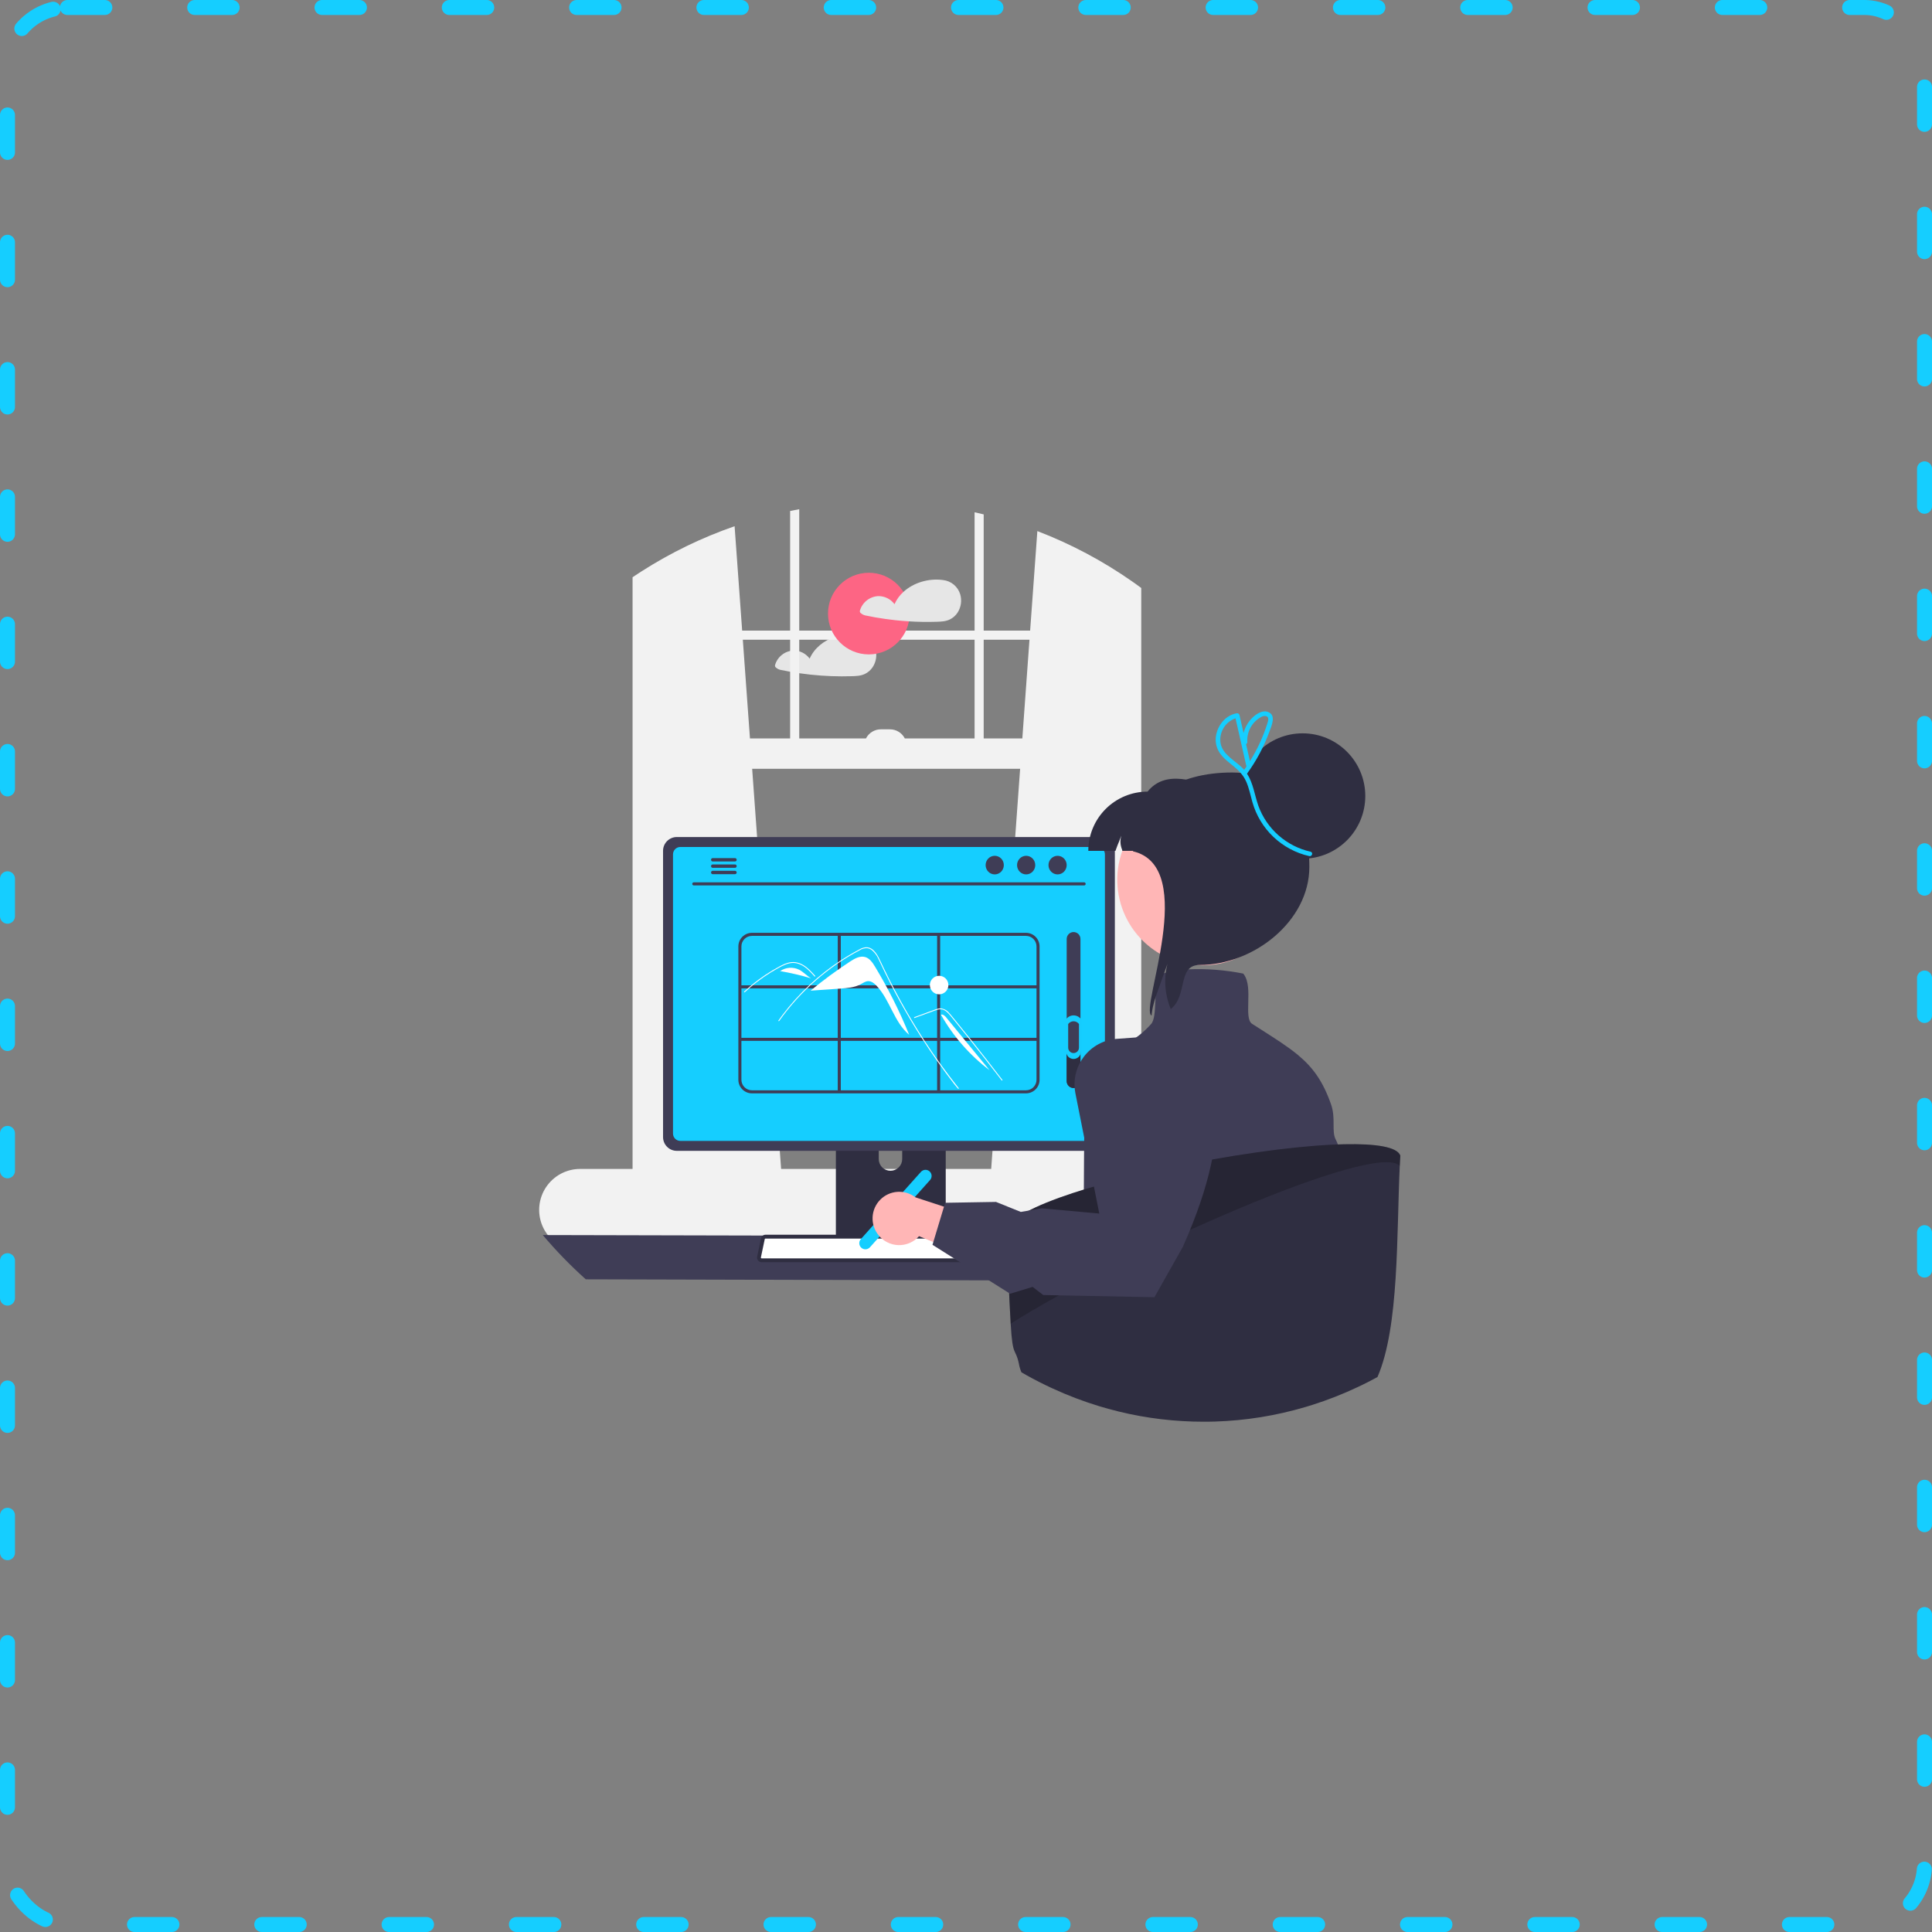 <svg width="258" height="258" viewBox="0 0 258 258" fill="none" xmlns="http://www.w3.org/2000/svg">
<rect x="0" y="0" width="258" height="258" fill="#808080" stroke="none"/>
<g id="img_maintenence">
<rect id="Rectangle 327" x="1" y="1" width="256" height="256" rx="8" stroke="#15CEFF" stroke-width="2" stroke-linecap="round" stroke-dasharray="5 12"/>
<g id="Group 620">
<path id="Vector" d="M117.01 87.3C116.999 87.071 116.961 86.845 116.895 86.626C116.741 86.122 116.443 85.674 116.037 85.337C115.632 85 115.137 84.788 114.613 84.729C114.601 84.728 114.59 84.728 114.578 84.729C114.563 84.725 114.547 84.721 114.531 84.719C113.521 84.595 112.496 84.7 111.532 85.027C110.049 85.523 108.749 86.524 108.122 87.953C107.868 87.607 107.534 87.328 107.149 87.14C106.763 86.952 106.337 86.861 105.909 86.875C105.356 86.911 104.828 87.117 104.397 87.465C103.966 87.812 103.652 88.284 103.499 88.817C103.483 88.882 103.488 88.95 103.514 89.012C103.539 89.074 103.583 89.126 103.64 89.162C103.805 89.302 104 89.401 104.21 89.452C104.663 89.548 105.116 89.635 105.574 89.715C106.464 89.87 107.358 89.996 108.257 90.093C110.082 90.289 111.918 90.358 113.753 90.301C114.364 90.281 114.954 90.26 115.513 89.991C115.92 89.79 116.268 89.487 116.522 89.111C116.88 88.577 117.051 87.941 117.01 87.3Z" fill="#E6E6E6"/>
<path id="Vector_2" d="M157.373 156.099H152.403V78.517C152.069 78.27 151.732 78.025 151.391 77.786C151.323 77.739 151.256 77.692 151.189 77.645C147.258 74.896 143.006 72.637 138.528 70.92L137.564 84.212L137.564 84.213H131.363V68.692C130.959 68.592 130.554 68.498 130.146 68.41V84.213H106.731V68C106.324 68.076 105.918 68.153 105.514 68.237V84.213H99.109L99.109 84.212L98.098 70.272C93.74 71.783 89.574 73.802 85.688 76.288C85.553 76.373 85.419 76.459 85.284 76.549C85.012 76.725 84.741 76.904 84.473 77.086V156.099H77.476C76.581 156.098 75.699 156.318 74.908 156.737C74.117 157.156 73.442 157.764 72.94 158.505C72.438 159.247 72.126 160.1 72.031 160.99C71.936 161.88 72.061 162.78 72.394 163.611C72.494 163.862 72.614 164.105 72.751 164.338C72.929 164.641 73.136 164.927 73.368 165.191C73.881 165.776 74.513 166.244 75.221 166.565C75.93 166.885 76.698 167.051 77.476 167.051H157.373C158.826 167.051 160.218 166.474 161.245 165.447C162.272 164.42 162.849 163.027 162.849 161.575C162.849 160.123 162.272 158.73 161.245 157.703C160.218 156.676 158.826 156.099 157.373 156.099ZM136.228 102.666L132.363 156.099H104.309L100.444 102.666H136.228ZM137.476 85.429L136.522 98.61H131.363V85.429H137.476ZM130.146 85.429V98.61H120.829C120.642 98.244 120.358 97.937 120.008 97.722C119.657 97.507 119.255 97.394 118.844 97.394H117.627C117.216 97.394 116.813 97.507 116.463 97.722C116.113 97.937 115.828 98.244 115.642 98.61H106.731V85.429H130.146ZM105.514 98.61H100.15L99.197 85.429H105.514V98.61Z" fill="#F2F2F2"/>
<path id="Vector_3" d="M72.483 164.929C74.257 167.031 76.176 169.006 78.225 170.84L155.727 171.044C157.776 169.21 159.695 167.235 161.469 165.133L72.483 164.929Z" fill="#3F3D56"/>
<path id="Vector_4" d="M111.623 145.162V166.103H126.293V145.162C126.294 145.012 126.245 144.865 126.156 144.744C126.067 144.623 125.941 144.533 125.797 144.489C125.729 144.466 125.658 144.455 125.587 144.456H112.332C112.239 144.456 112.147 144.474 112.061 144.509C111.975 144.545 111.897 144.597 111.831 144.662C111.765 144.728 111.713 144.806 111.677 144.892C111.642 144.978 111.623 145.07 111.623 145.162ZM117.348 152.358C117.352 151.945 117.519 151.55 117.812 151.26C118.105 150.969 118.501 150.806 118.914 150.806C119.327 150.806 119.723 150.969 120.016 151.26C120.31 151.55 120.476 151.945 120.48 152.358V154.787C120.478 155.201 120.312 155.598 120.019 155.89C119.725 156.182 119.328 156.346 118.914 156.346C118.5 156.346 118.103 156.182 117.81 155.89C117.516 155.598 117.35 155.201 117.348 154.787V152.358Z" fill="#2F2E41"/>
<path id="Vector_5" d="M111.577 165.433V167.453C111.577 167.557 111.619 167.658 111.693 167.732C111.767 167.806 111.867 167.848 111.971 167.849H125.943C126.048 167.848 126.148 167.806 126.222 167.732C126.296 167.658 126.337 167.557 126.337 167.453V165.433H111.577Z" fill="#3F3D56"/>
<path id="Vector_6" d="M88.544 113.613V151.847C88.544 152.335 88.738 152.802 89.083 153.146C89.427 153.491 89.894 153.685 90.382 153.685H147.041C147.528 153.685 147.996 153.491 148.34 153.146C148.685 152.802 148.878 152.335 148.879 151.847V113.613C148.878 113.126 148.684 112.659 148.339 112.315C147.995 111.971 147.528 111.778 147.041 111.777H90.382C89.895 111.778 89.428 111.971 89.084 112.315C88.739 112.659 88.545 113.126 88.544 113.613Z" fill="#3F3D56"/>
<path id="Vector_7" d="M89.873 114.089V151.376C89.874 151.636 89.977 151.886 90.161 152.07C90.345 152.254 90.595 152.357 90.855 152.358H146.569C146.83 152.357 147.079 152.254 147.263 152.07C147.447 151.886 147.551 151.636 147.551 151.376V114.089C147.551 113.828 147.448 113.578 147.264 113.393C147.08 113.209 146.83 113.105 146.569 113.104H90.855C90.594 113.105 90.345 113.209 90.161 113.393C89.977 113.578 89.873 113.828 89.873 114.089Z" fill="#15CEFF"/>
<path id="Vector_8" d="M101.234 168.325C101.291 168.396 101.363 168.453 101.445 168.492C101.527 168.531 101.617 168.552 101.708 168.551H134.854C134.945 168.551 135.034 168.531 135.116 168.492C135.198 168.453 135.27 168.396 135.327 168.325C135.384 168.255 135.425 168.173 135.446 168.085C135.467 167.997 135.469 167.905 135.45 167.816L134.936 165.372C134.914 165.272 134.868 165.18 134.802 165.102C134.736 165.025 134.651 164.965 134.556 164.929C134.487 164.902 134.413 164.888 134.339 164.888H102.22C102.146 164.888 102.073 164.902 102.004 164.929C101.908 164.965 101.824 165.025 101.757 165.102C101.691 165.18 101.645 165.272 101.624 165.372L101.109 167.816C101.091 167.905 101.093 167.996 101.114 168.084C101.136 168.172 101.177 168.254 101.234 168.325Z" fill="#2F2E41"/>
<path id="Vector_9" d="M102.22 165.399C102.21 165.399 102.2 165.4 102.191 165.404C102.175 165.409 102.16 165.419 102.148 165.431C102.137 165.444 102.128 165.459 102.124 165.476L101.609 167.921C101.606 167.935 101.607 167.95 101.61 167.964C101.614 167.978 101.621 167.991 101.63 168.002L101.632 168.005C101.641 168.016 101.653 168.026 101.666 168.032C101.679 168.038 101.693 168.041 101.708 168.041H134.854C134.869 168.041 134.883 168.038 134.896 168.032C134.909 168.025 134.921 168.016 134.93 168.005C134.94 167.994 134.947 167.981 134.95 167.967C134.954 167.953 134.954 167.938 134.952 167.924L134.436 165.477C134.433 165.461 134.425 165.446 134.414 165.434C134.403 165.421 134.39 165.412 134.374 165.406C134.364 165.401 134.352 165.399 134.34 165.399H102.22Z" fill="white"/>
<path id="Vector_10" d="M92.647 118.241H144.779C144.833 118.24 144.884 118.217 144.922 118.179C144.96 118.14 144.981 118.088 144.981 118.034C144.981 117.979 144.96 117.927 144.922 117.889C144.884 117.85 144.833 117.827 144.779 117.826H92.647C92.593 117.827 92.541 117.85 92.504 117.889C92.466 117.927 92.444 117.979 92.444 118.034C92.444 118.088 92.466 118.14 92.504 118.179C92.541 118.217 92.593 118.24 92.647 118.241Z" fill="#3F3D56"/>
<path id="Vector_11" d="M141.23 116.768C141.901 116.768 142.445 116.212 142.445 115.526C142.445 114.84 141.901 114.284 141.23 114.284C140.559 114.284 140.015 114.84 140.015 115.526C140.015 116.212 140.559 116.768 141.23 116.768Z" fill="#3F3D56"/>
<path id="Vector_12" d="M137.033 116.768C137.704 116.768 138.248 116.212 138.248 115.526C138.248 114.84 137.704 114.284 137.033 114.284C136.362 114.284 135.818 114.84 135.818 115.526C135.818 116.212 136.362 116.768 137.033 116.768Z" fill="#3F3D56"/>
<path id="Vector_13" d="M132.836 116.768C133.507 116.768 134.051 116.212 134.051 115.526C134.051 114.84 133.507 114.284 132.836 114.284C132.165 114.284 131.621 114.84 131.621 115.526C131.621 116.212 132.165 116.768 132.836 116.768Z" fill="#3F3D56"/>
<path id="Vector_14" d="M94.951 114.817C94.951 114.847 94.957 114.876 94.968 114.903C94.979 114.93 94.995 114.955 95.016 114.976C95.037 114.997 95.061 115.013 95.088 115.025C95.115 115.036 95.144 115.042 95.174 115.042H98.155C98.214 115.041 98.27 115.016 98.311 114.974C98.352 114.932 98.375 114.875 98.375 114.816C98.375 114.758 98.352 114.701 98.311 114.659C98.27 114.617 98.214 114.592 98.155 114.591H95.174C95.114 114.592 95.057 114.616 95.016 114.658C94.974 114.701 94.951 114.758 94.951 114.817Z" fill="#3F3D56"/>
<path id="Vector_15" d="M94.951 115.665C94.951 115.694 94.957 115.723 94.968 115.75C94.979 115.778 94.995 115.802 95.016 115.823C95.037 115.844 95.061 115.861 95.088 115.872C95.115 115.883 95.144 115.889 95.174 115.889H98.155C98.214 115.888 98.27 115.864 98.311 115.822C98.352 115.779 98.375 115.723 98.375 115.664C98.375 115.605 98.352 115.548 98.311 115.506C98.27 115.464 98.214 115.439 98.155 115.438H95.174C95.114 115.439 95.057 115.463 95.016 115.506C94.974 115.548 94.951 115.605 94.951 115.665Z" fill="#3F3D56"/>
<path id="Vector_16" d="M94.951 116.51C94.951 116.57 94.974 116.627 95.016 116.669C95.057 116.712 95.114 116.736 95.174 116.737H98.155C98.214 116.735 98.27 116.711 98.311 116.669C98.352 116.627 98.375 116.57 98.375 116.511C98.375 116.452 98.352 116.396 98.311 116.353C98.27 116.311 98.214 116.287 98.155 116.286H95.174C95.144 116.286 95.115 116.292 95.088 116.303C95.061 116.314 95.037 116.331 95.016 116.352C94.995 116.373 94.979 116.397 94.968 116.424C94.957 116.452 94.951 116.481 94.951 116.51Z" fill="#3F3D56"/>
<path id="Vector_17" d="M137.01 124.569H100.414C99.933 124.57 99.472 124.761 99.132 125.101C98.792 125.441 98.601 125.902 98.601 126.383V144.194C98.601 144.675 98.792 145.136 99.132 145.476C99.472 145.816 99.933 146.007 100.414 146.008H137.01C137.491 146.007 137.952 145.816 138.292 145.476C138.632 145.136 138.823 144.675 138.824 144.194V126.383C138.823 125.902 138.632 125.441 138.292 125.101C137.952 124.761 137.491 124.57 137.01 124.569ZM138.415 126.383V131.579H125.552V124.978H137.01C137.383 124.978 137.74 125.126 138.003 125.39C138.267 125.653 138.415 126.01 138.415 126.383ZM112.281 138.59V131.988H125.144V138.59H112.281ZM125.144 138.998V145.6H112.281V138.998H125.144ZM111.872 138.59H99.009V131.988H111.872V138.59ZM112.281 131.579V124.978H125.144V131.579H112.281ZM125.552 131.988H138.415V138.59H125.552V131.988ZM100.414 124.978H111.872V131.579H99.009V126.383C99.009 126.01 99.157 125.653 99.421 125.39C99.684 125.126 100.041 124.978 100.414 124.978ZM99.009 144.194V138.998H111.872V145.6H100.414C100.041 145.599 99.684 145.451 99.421 145.188C99.157 144.924 99.009 144.567 99.009 144.194ZM137.01 145.6H125.552V138.998H138.415V144.194C138.415 144.567 138.267 144.924 138.003 145.188C137.74 145.451 137.383 145.599 137.01 145.6Z" fill="#3F3D56"/>
<path id="Vector_18" d="M116.853 129.091C116.528 128.554 116.144 127.981 115.541 127.805C114.843 127.602 114.126 128.006 113.518 128.404C111.699 129.595 109.948 130.885 108.271 132.269L108.273 132.29L112.188 132.02C113.131 131.955 114.106 131.881 114.939 131.435C115.256 131.266 115.564 131.04 115.922 131.024C116.367 131.005 116.755 131.315 117.06 131.64C118.865 133.561 119.387 136.499 121.411 138.187C120.134 135.04 118.61 131.998 116.853 129.091Z" fill="white"/>
<path id="Vector_19" d="M127.943 145.387C127.743 145.135 127.662 145.076 127.465 144.822C125.863 142.749 124.356 140.607 122.946 138.394C121.989 136.891 121.079 135.36 120.216 133.8C119.805 133.058 119.406 132.31 119.017 131.557C118.716 130.972 118.422 130.385 118.134 129.793C118.052 129.625 117.972 129.455 117.892 129.285C117.705 128.885 117.521 128.483 117.323 128.089C117.119 127.615 116.806 127.196 116.41 126.866C116.222 126.723 115.997 126.636 115.762 126.616C115.43 126.618 115.105 126.711 114.823 126.885C112.685 128.009 110.689 129.385 108.879 130.984C107.065 132.577 105.445 134.376 104.049 136.345C104.007 136.406 103.906 136.348 103.949 136.286C104.119 136.046 104.292 135.809 104.468 135.574C106.661 132.658 109.35 130.15 112.412 128.165C112.927 127.831 113.452 127.512 113.986 127.21C114.256 127.057 114.526 126.907 114.802 126.765C115.065 126.611 115.361 126.519 115.666 126.498C116.715 126.481 117.258 127.669 117.631 128.468C117.748 128.72 117.867 128.971 117.987 129.221C118.441 130.17 118.912 131.11 119.401 132.042C119.703 132.617 120.011 133.189 120.326 133.758C121.305 135.529 122.347 137.263 123.45 138.962C124.911 141.212 126.361 143.2 128.025 145.305C128.071 145.363 127.989 145.446 127.943 145.387Z" fill="white"/>
<path id="Vector_20" d="M108.775 130.398C108.714 130.33 108.654 130.262 108.592 130.194C108.109 129.659 107.59 129.13 106.925 128.824C106.609 128.673 106.263 128.593 105.912 128.589C105.55 128.599 105.193 128.677 104.86 128.818C104.702 128.881 104.547 128.953 104.394 129.03C104.22 129.118 104.049 129.211 103.878 129.305C103.559 129.482 103.243 129.667 102.931 129.86C102.311 130.243 101.711 130.655 101.13 131.097C100.828 131.326 100.533 131.562 100.245 131.807C99.976 132.033 99.713 132.266 99.455 132.505C99.4 132.556 99.318 132.473 99.373 132.423C99.441 132.359 99.509 132.296 99.578 132.234C99.772 132.059 99.969 131.887 100.17 131.718C100.535 131.41 100.91 131.113 101.294 130.829C101.891 130.387 102.509 129.974 103.148 129.592C103.467 129.401 103.791 129.218 104.118 129.043C104.217 128.99 104.318 128.938 104.419 128.889C104.649 128.773 104.888 128.676 105.133 128.599C105.481 128.486 105.849 128.45 106.212 128.493C106.562 128.544 106.9 128.66 107.207 128.837C107.859 129.201 108.365 129.765 108.857 130.315C108.907 130.371 108.825 130.454 108.775 130.398Z" fill="white"/>
<path id="Vector_21" d="M122.137 135.941L123.7 135.37L124.476 135.086C124.726 134.985 124.982 134.897 125.242 134.822C125.469 134.757 125.71 134.76 125.935 134.831C126.136 134.905 126.32 135.019 126.476 135.166C126.635 135.313 126.783 135.471 126.919 135.64C127.088 135.843 127.255 136.048 127.422 136.252C128.112 137.096 128.797 137.944 129.478 138.795C130.159 139.646 130.836 140.501 131.508 141.359C132.181 142.219 132.85 143.084 133.514 143.951C133.595 144.058 133.677 144.164 133.758 144.27C133.803 144.329 133.904 144.271 133.859 144.211C133.189 143.335 132.516 142.462 131.837 141.593C131.157 140.722 130.472 139.854 129.783 138.99C129.093 138.126 128.399 137.266 127.7 136.41C127.526 136.196 127.352 135.983 127.177 135.77C127.03 135.591 126.884 135.409 126.722 135.242C126.585 135.076 126.416 134.939 126.225 134.839C126.035 134.739 125.826 134.677 125.612 134.657C125.352 134.666 125.096 134.722 124.856 134.823C124.595 134.918 124.334 135.014 124.073 135.109L122.499 135.685L122.106 135.829C122.036 135.854 122.066 135.967 122.137 135.941Z" fill="white"/>
<path id="Vector_22" d="M106.72 129.497C106.318 129.299 105.871 129.211 105.425 129.243C104.978 129.275 104.548 129.426 104.179 129.679C105.571 129.919 106.947 130.24 108.302 130.641C107.739 130.311 107.299 129.795 106.72 129.497Z" fill="white"/>
<path id="Vector_23" d="M104.171 129.677L104.019 129.801C104.07 129.758 104.124 129.717 104.179 129.678L104.171 129.677Z" fill="white"/>
<path id="Vector_24" d="M126.417 135.947C126.281 135.745 126.09 135.586 125.867 135.487L125.652 135.496C127.288 138.386 129.496 140.91 132.143 142.916L126.417 135.947Z" fill="white"/>
<path id="Vector_25" d="M125.412 132.783C126.095 132.783 126.649 132.229 126.649 131.546C126.649 130.863 126.095 130.309 125.412 130.309C124.729 130.309 124.175 130.863 124.175 131.546C124.175 132.229 124.729 132.783 125.412 132.783Z" fill="white"/>
<path id="Vector_26" d="M143.365 145.293C143.609 145.293 143.842 145.196 144.014 145.024C144.187 144.852 144.284 144.618 144.284 144.375V125.386C144.284 125.142 144.187 124.909 144.015 124.736C143.842 124.564 143.609 124.467 143.365 124.467C143.121 124.467 142.888 124.564 142.715 124.736C142.543 124.909 142.446 125.142 142.446 125.386V144.375C142.447 144.618 142.544 144.852 142.716 145.024C142.888 145.196 143.122 145.293 143.365 145.293Z" fill="#3F3D56"/>
<path id="Vector_27" d="M143.365 145.293C143.609 145.293 143.842 145.196 144.014 145.024C144.187 144.852 144.284 144.618 144.284 144.375V140.348C144.178 140.204 144.04 140.087 143.88 140.006C143.72 139.925 143.544 139.883 143.365 139.883C143.186 139.883 143.01 139.925 142.85 140.006C142.69 140.087 142.552 140.204 142.446 140.348V144.375C142.447 144.618 142.544 144.852 142.716 145.024C142.888 145.196 143.122 145.293 143.365 145.293Z" fill="#2F2E41"/>
<path id="Vector_28" d="M143.365 141.414C143.627 141.414 143.878 141.309 144.063 141.124C144.249 140.939 144.353 140.688 144.353 140.426V136.096C144.239 135.94 144.091 135.814 143.919 135.727C143.747 135.64 143.558 135.595 143.365 135.595C143.173 135.595 142.983 135.64 142.811 135.727C142.64 135.814 142.491 135.94 142.377 136.096V140.426C142.377 140.688 142.482 140.939 142.667 141.124C142.852 141.309 143.103 141.414 143.365 141.414Z" fill="#15CEFF"/>
<path id="Vector_29" d="M143.365 140.627C143.556 140.626 143.739 140.55 143.875 140.415C144.01 140.28 144.086 140.097 144.086 139.906V136.747C144.003 136.634 143.894 136.542 143.769 136.479C143.644 136.415 143.506 136.382 143.365 136.382C143.225 136.382 143.086 136.415 142.961 136.479C142.836 136.542 142.728 136.634 142.645 136.747V139.906C142.645 140.097 142.721 140.28 142.856 140.415C142.991 140.55 143.174 140.626 143.365 140.627Z" fill="#3F3D56"/>
<path id="Vector_30" d="M115.02 166.626C114.859 166.481 114.761 166.279 114.749 166.062C114.737 165.846 114.811 165.634 114.955 165.472L122.983 156.49C123.054 156.41 123.141 156.345 123.238 156.299C123.334 156.252 123.439 156.225 123.546 156.219C123.653 156.213 123.76 156.228 123.862 156.264C123.963 156.299 124.056 156.354 124.136 156.425C124.216 156.497 124.281 156.583 124.328 156.68C124.374 156.777 124.401 156.882 124.407 156.989C124.413 157.096 124.398 157.203 124.363 157.304C124.327 157.405 124.272 157.499 124.201 157.579L116.173 166.561C116.029 166.722 115.826 166.82 115.61 166.832C115.394 166.844 115.182 166.77 115.02 166.626Z" fill="#15CEFF"/>
<path id="Vector_31" d="M181.613 181.414C181.613 182.903 181.262 184.042 181.305 184.953C178.897 186.004 176.421 186.892 173.893 187.611C173.607 187.693 173.322 187.77 173.034 187.848C171.476 183.078 169.916 178.711 169.301 178.248C167.895 177.192 167.19 181.559 167.19 180.504C167.19 179.448 167.895 179.448 166.137 178.041C164.377 176.635 165.432 170.303 165.432 170.303L162.97 163.971L165.724 153.873L169.301 140.754H172.819C172.819 140.754 172.923 140.83 173.097 140.971C173.977 141.689 176.631 144.091 176.337 146.735C176.249 147.523 176.446 149.814 176.786 152.864C177.824 162.075 180.206 172.087 180.206 174.73C180.206 178.248 181.613 179.303 181.613 181.414Z" fill="#E6E6E6"/>
<path id="Vector_32" d="M178.663 152.83C178.659 152.819 178.657 152.811 178.653 152.803C178.574 152.591 178.482 152.383 178.377 152.182C177.783 151.065 178.412 149.35 177.742 147.456C176.66 144.385 175.341 142.574 173.407 140.95C173.35 140.901 173.293 140.854 173.234 140.805L173.232 140.803C171.941 139.744 170.386 138.753 168.454 137.52C168.052 137.263 167.631 136.996 167.194 136.714C166.631 136.352 166.661 135.148 166.694 133.874C166.731 132.459 166.77 130.993 166.075 130.078L166.03 130.019L165.959 130C163.579 129.53 161.151 129.342 158.727 129.443H158.725C157.696 129.481 156.674 129.631 155.677 129.89C155.603 129.911 155.53 129.931 155.458 129.955C155.403 129.97 155.348 129.988 155.293 130.006L155.248 130.023L155.213 130.055C154.541 130.727 154.386 131.932 154.313 133.188V133.19C154.298 133.418 154.286 133.647 154.276 133.876C154.219 135.097 154.166 136.25 153.716 136.751C152.715 137.886 151.503 138.817 150.149 139.495C148.04 140.536 146.372 140.503 146.348 140.503L146.154 140.497L146.135 140.689C144.735 143.358 144.788 150.243 144.745 157.616C144.743 158.026 144.74 158.438 144.737 158.853C144.712 162.287 144.647 165.781 144.39 168.964C144.277 170.332 144.132 171.641 143.938 172.864C142.995 178.819 138.722 173.874 136.678 177.837C136.745 178.227 136.858 178.607 137.015 178.971C137.249 179.109 137.49 179.244 137.729 179.379C138.789 179.969 139.868 180.52 140.968 181.031C141.029 181.059 141.09 181.088 141.151 181.114C143.167 182.047 145.245 182.84 147.371 183.487C147.785 183.614 148.2 183.734 148.618 183.848C152.321 184.87 156.133 185.442 159.973 185.549C159.988 185.547 160.004 185.547 160.019 185.547C164.56 185.422 169.071 184.771 173.463 183.609C173.524 183.593 173.585 183.577 173.646 183.56C173.934 183.483 174.22 183.405 174.506 183.324C177.033 182.605 179.509 181.716 181.918 180.665C181.92 180.755 181.929 180.844 181.944 180.933C181.946 180.962 181.95 180.99 181.956 181.018C181.96 180.986 181.965 180.953 181.967 180.92C181.979 180.824 181.989 180.726 181.999 180.628C183.249 168.443 180.654 158.097 178.663 152.83Z" fill="#3F3D56"/>
<path id="Vector_33" d="M150.602 122.965C151.848 125.244 153.833 127.03 156.23 128.03C158.627 129.03 161.293 129.184 163.789 128.466C166.286 127.748 168.463 126.201 169.963 124.081C171.462 121.961 172.195 119.393 172.041 116.8C171.886 114.207 170.853 111.744 169.112 109.817C167.371 107.89 165.025 106.613 162.461 106.197C159.897 105.781 157.269 106.251 155.007 107.529C152.746 108.806 150.987 110.816 150.021 113.227C149.969 113.358 149.921 113.489 149.874 113.625C149.328 115.144 149.11 116.763 149.236 118.373C149.361 119.983 149.827 121.548 150.602 122.965Z" fill="#FFB6B6"/>
<path id="Vector_34" d="M148.959 113.625C149.451 112.248 149.237 112.965 149.734 111.594C149.409 112.808 149.922 113.489 149.875 113.625H163.485V105.713C159.498 104.133 155.599 102.788 153.245 105.713C151.146 105.713 149.134 106.547 147.65 108.03C146.167 109.514 145.333 111.526 145.333 113.625H148.959Z" fill="#2F2E41"/>
<path id="Vector_35" d="M153.783 135.617C153.793 135.471 153.809 135.319 153.83 135.173C153.977 134.095 154.343 133.059 154.714 132.033C155.107 130.929 155.505 129.82 155.902 128.716C155.39 130.72 155.546 132.836 156.347 134.744C158.644 132.954 157.195 128.862 160.198 128.862C167.419 128.862 174.85 123.007 174.85 115.78C174.85 108.559 171.752 103.159 164.531 103.159C157.305 103.159 151.444 106.466 151.303 113.687C160.198 115.78 152.103 134.885 153.783 135.617Z" fill="#2F2E41"/>
<path id="Vector_36" d="M173.948 114.674C178.572 114.674 182.321 110.925 182.321 106.301C182.321 101.678 178.572 97.929 173.948 97.929C169.325 97.929 165.576 101.678 165.576 106.301C165.576 110.925 169.325 114.674 173.948 114.674Z" fill="#2F2E41"/>
<path id="Vector_37" d="M187 154.316C186.972 154.747 186.946 155.206 186.925 155.692C186.492 164.858 186.865 177.196 183.948 183.891C183.294 184.249 182.634 184.59 181.967 184.916C181.941 184.929 181.916 184.941 181.894 184.953C181.714 185.041 181.534 185.127 181.355 185.208C181.348 185.214 181.34 185.218 181.332 185.22C179.359 186.153 177.326 186.952 175.246 187.611C174.99 187.693 174.733 187.771 174.476 187.848C174.421 187.865 174.366 187.881 174.31 187.897C170.392 189.056 166.34 189.707 162.256 189.835C162.043 189.841 161.835 189.845 161.633 189.849C161.562 189.851 161.492 189.853 161.423 189.853C161.194 189.855 160.967 189.857 160.739 189.857C160.277 189.857 159.818 189.851 159.361 189.837C155.521 189.729 151.709 189.158 148.006 188.136C147.588 188.022 147.173 187.901 146.759 187.775C144.633 187.128 142.555 186.335 140.539 185.402C140.478 185.376 140.417 185.347 140.356 185.318C139.257 184.808 138.178 184.257 137.117 183.667C136.878 183.532 136.637 183.397 136.403 183.258C136.246 182.895 136.133 182.515 136.066 182.125C135.602 179.898 135.231 181.4 134.965 176.765C134.722 172.516 134.567 168.255 134.51 165.819C134.492 165.17 134.485 164.649 134.483 164.294C134.7 162.747 138.179 160.991 143.253 159.322C143.733 159.165 144.229 159.008 144.737 158.853C146.109 158.43 147.575 158.016 149.107 157.616C153.006 156.595 157.337 155.657 161.635 154.884C163.756 154.504 165.87 154.163 167.922 153.873C171.521 153.362 174.927 153.009 177.841 152.864C178.12 152.85 178.394 152.838 178.664 152.83C178.954 152.817 179.237 152.809 179.515 152.803C183.713 152.711 186.58 153.148 187 154.316Z" fill="#2F2E41"/>
<path id="Vector_38" opacity="0.2" d="M187 154.316C186.972 154.747 186.946 155.206 186.925 155.692C183.744 152.266 149.474 167.571 134.965 176.765C134.722 172.516 134.567 168.255 134.51 165.819C134.492 165.17 134.485 164.649 134.483 164.294C134.7 162.747 138.179 160.991 143.253 159.322C143.733 159.165 144.229 159.008 144.737 158.853C146.109 158.43 147.575 158.016 149.107 157.615C153.006 156.595 157.337 155.657 161.635 154.884C163.756 154.504 165.87 154.163 167.922 153.873C171.521 153.362 174.927 153.009 177.841 152.864C178.12 152.85 178.394 152.838 178.664 152.83C178.954 152.817 179.237 152.809 179.515 152.803C183.713 152.711 186.58 153.148 187 154.316Z" fill="black"/>
<path id="Vector_39" d="M117.307 164.936C117.628 165.341 118.035 165.671 118.497 165.902C118.96 166.133 119.467 166.26 119.984 166.274C120.501 166.287 121.015 166.188 121.489 165.981C121.963 165.775 122.386 165.467 122.729 165.08L134.357 169.855L133.102 163.445L122.252 159.893C121.563 159.361 120.703 159.1 119.834 159.16C118.966 159.22 118.149 159.596 117.54 160.218C116.93 160.839 116.57 161.663 116.527 162.533C116.484 163.402 116.761 164.257 117.307 164.936Z" fill="#FFB6B6"/>
<path id="Vector_40" d="M155.986 138.241L155.922 138.235L149.141 138.727C148.281 138.789 147.443 139.034 146.684 139.445C145.925 139.856 145.262 140.424 144.739 141.111C144.496 141.429 144.286 141.771 144.111 142.131L144.11 142.132C143.525 143.328 143.349 144.683 143.608 145.989L146.8 162.058L139.119 161.36L136.316 161.84L133.007 160.505L126.218 160.62L126.06 161.141L124.636 165.862L124.524 166.233L134.892 172.766L137.897 171.851L139.313 172.939L139.381 172.941L142.189 172.996L154.164 173.231L157.437 167.432L157.948 166.523C161.75 158.007 162.688 152.062 162.39 147.966C162.234 145.802 161.734 144.157 161.128 142.918C159.256 139.087 156.118 138.274 155.986 138.241Z" fill="#3F3D56"/>
<path id="Vector_41" d="M175.007 113.734C173.419 113.378 171.947 112.626 170.728 111.548C169.508 110.471 168.58 109.103 168.03 107.572C167.538 106.147 167.353 104.583 166.528 103.315C167.784 101.59 168.792 99.697 169.521 97.691C169.803 96.915 170.463 95.505 169.343 95.078C168.451 94.738 167.437 95.559 166.908 96.207C166.506 96.698 166.218 97.272 166.064 97.888C165.882 97.082 165.7 96.277 165.517 95.472C165.494 95.394 165.442 95.329 165.372 95.289C165.301 95.249 165.219 95.238 165.14 95.257C163.645 95.512 162.561 96.897 162.373 98.355C162.27 99.105 162.441 99.868 162.854 100.503C163.334 101.234 164.037 101.757 164.707 102.302C165.418 102.881 166.022 103.497 166.404 104.344C166.802 105.224 166.981 106.187 167.245 107.111C167.746 108.886 168.716 110.493 170.053 111.762C171.391 113.032 173.046 113.917 174.844 114.325C175.228 114.409 175.393 113.819 175.007 113.734ZM166.565 99.092C166.517 98.322 166.72 97.558 167.144 96.914C167.356 96.588 167.622 96.3 167.931 96.062C168.223 95.838 168.655 95.543 169.042 95.625C169.543 95.731 169.342 96.291 169.235 96.629C169.094 97.075 168.94 97.516 168.771 97.952C168.443 98.799 168.062 99.625 167.63 100.424C167.406 100.84 167.166 101.247 166.916 101.648C166.744 100.886 166.571 100.125 166.399 99.364C166.453 99.344 166.499 99.306 166.529 99.257C166.559 99.207 166.572 99.149 166.565 99.092ZM162.988 99.214C162.888 98.518 163.033 97.809 163.399 97.209C163.764 96.608 164.328 96.154 164.992 95.924C165.478 98.071 165.964 100.217 166.451 102.364C166.35 102.512 166.247 102.658 166.143 102.803C166.116 102.772 166.091 102.74 166.063 102.709C165.043 101.599 163.265 100.843 162.988 99.214Z" fill="#15CEFF"/>
<path id="Vector_42" d="M116.024 87.39C119.035 87.39 121.476 84.949 121.476 81.939C121.476 78.928 119.035 76.487 116.024 76.487C113.013 76.487 110.572 78.928 110.572 81.939C110.572 84.949 113.013 87.39 116.024 87.39Z" fill="#FD6584"/>
<path id="Vector_43" d="M128.225 79.357C128.072 78.853 127.774 78.405 127.369 78.068C126.963 77.731 126.468 77.519 125.945 77.46C125.932 77.459 125.92 77.459 125.908 77.46C125.893 77.456 125.878 77.452 125.863 77.45C124.038 77.213 122.008 77.789 120.642 79.043C120.135 79.501 119.73 80.06 119.452 80.684C119.199 80.338 118.865 80.059 118.48 79.871C118.094 79.684 117.669 79.593 117.241 79.606C116.688 79.643 116.16 79.849 115.729 80.196C115.298 80.544 114.984 81.016 114.831 81.548C114.814 81.613 114.819 81.682 114.844 81.744C114.87 81.806 114.915 81.858 114.972 81.893C115.136 82.033 115.332 82.133 115.542 82.183C115.993 82.279 116.448 82.367 116.904 82.446C117.794 82.601 118.689 82.727 119.589 82.824C120.183 82.887 120.778 82.938 121.375 82.975C122.608 83.053 123.848 83.071 125.083 83.032C125.696 83.012 126.284 82.991 126.843 82.722C127.251 82.521 127.599 82.218 127.854 81.842C128.093 81.48 128.251 81.07 128.315 80.641C128.379 80.211 128.349 79.773 128.225 79.357Z" fill="#E6E6E6"/>
</g>
</g>
</svg>
